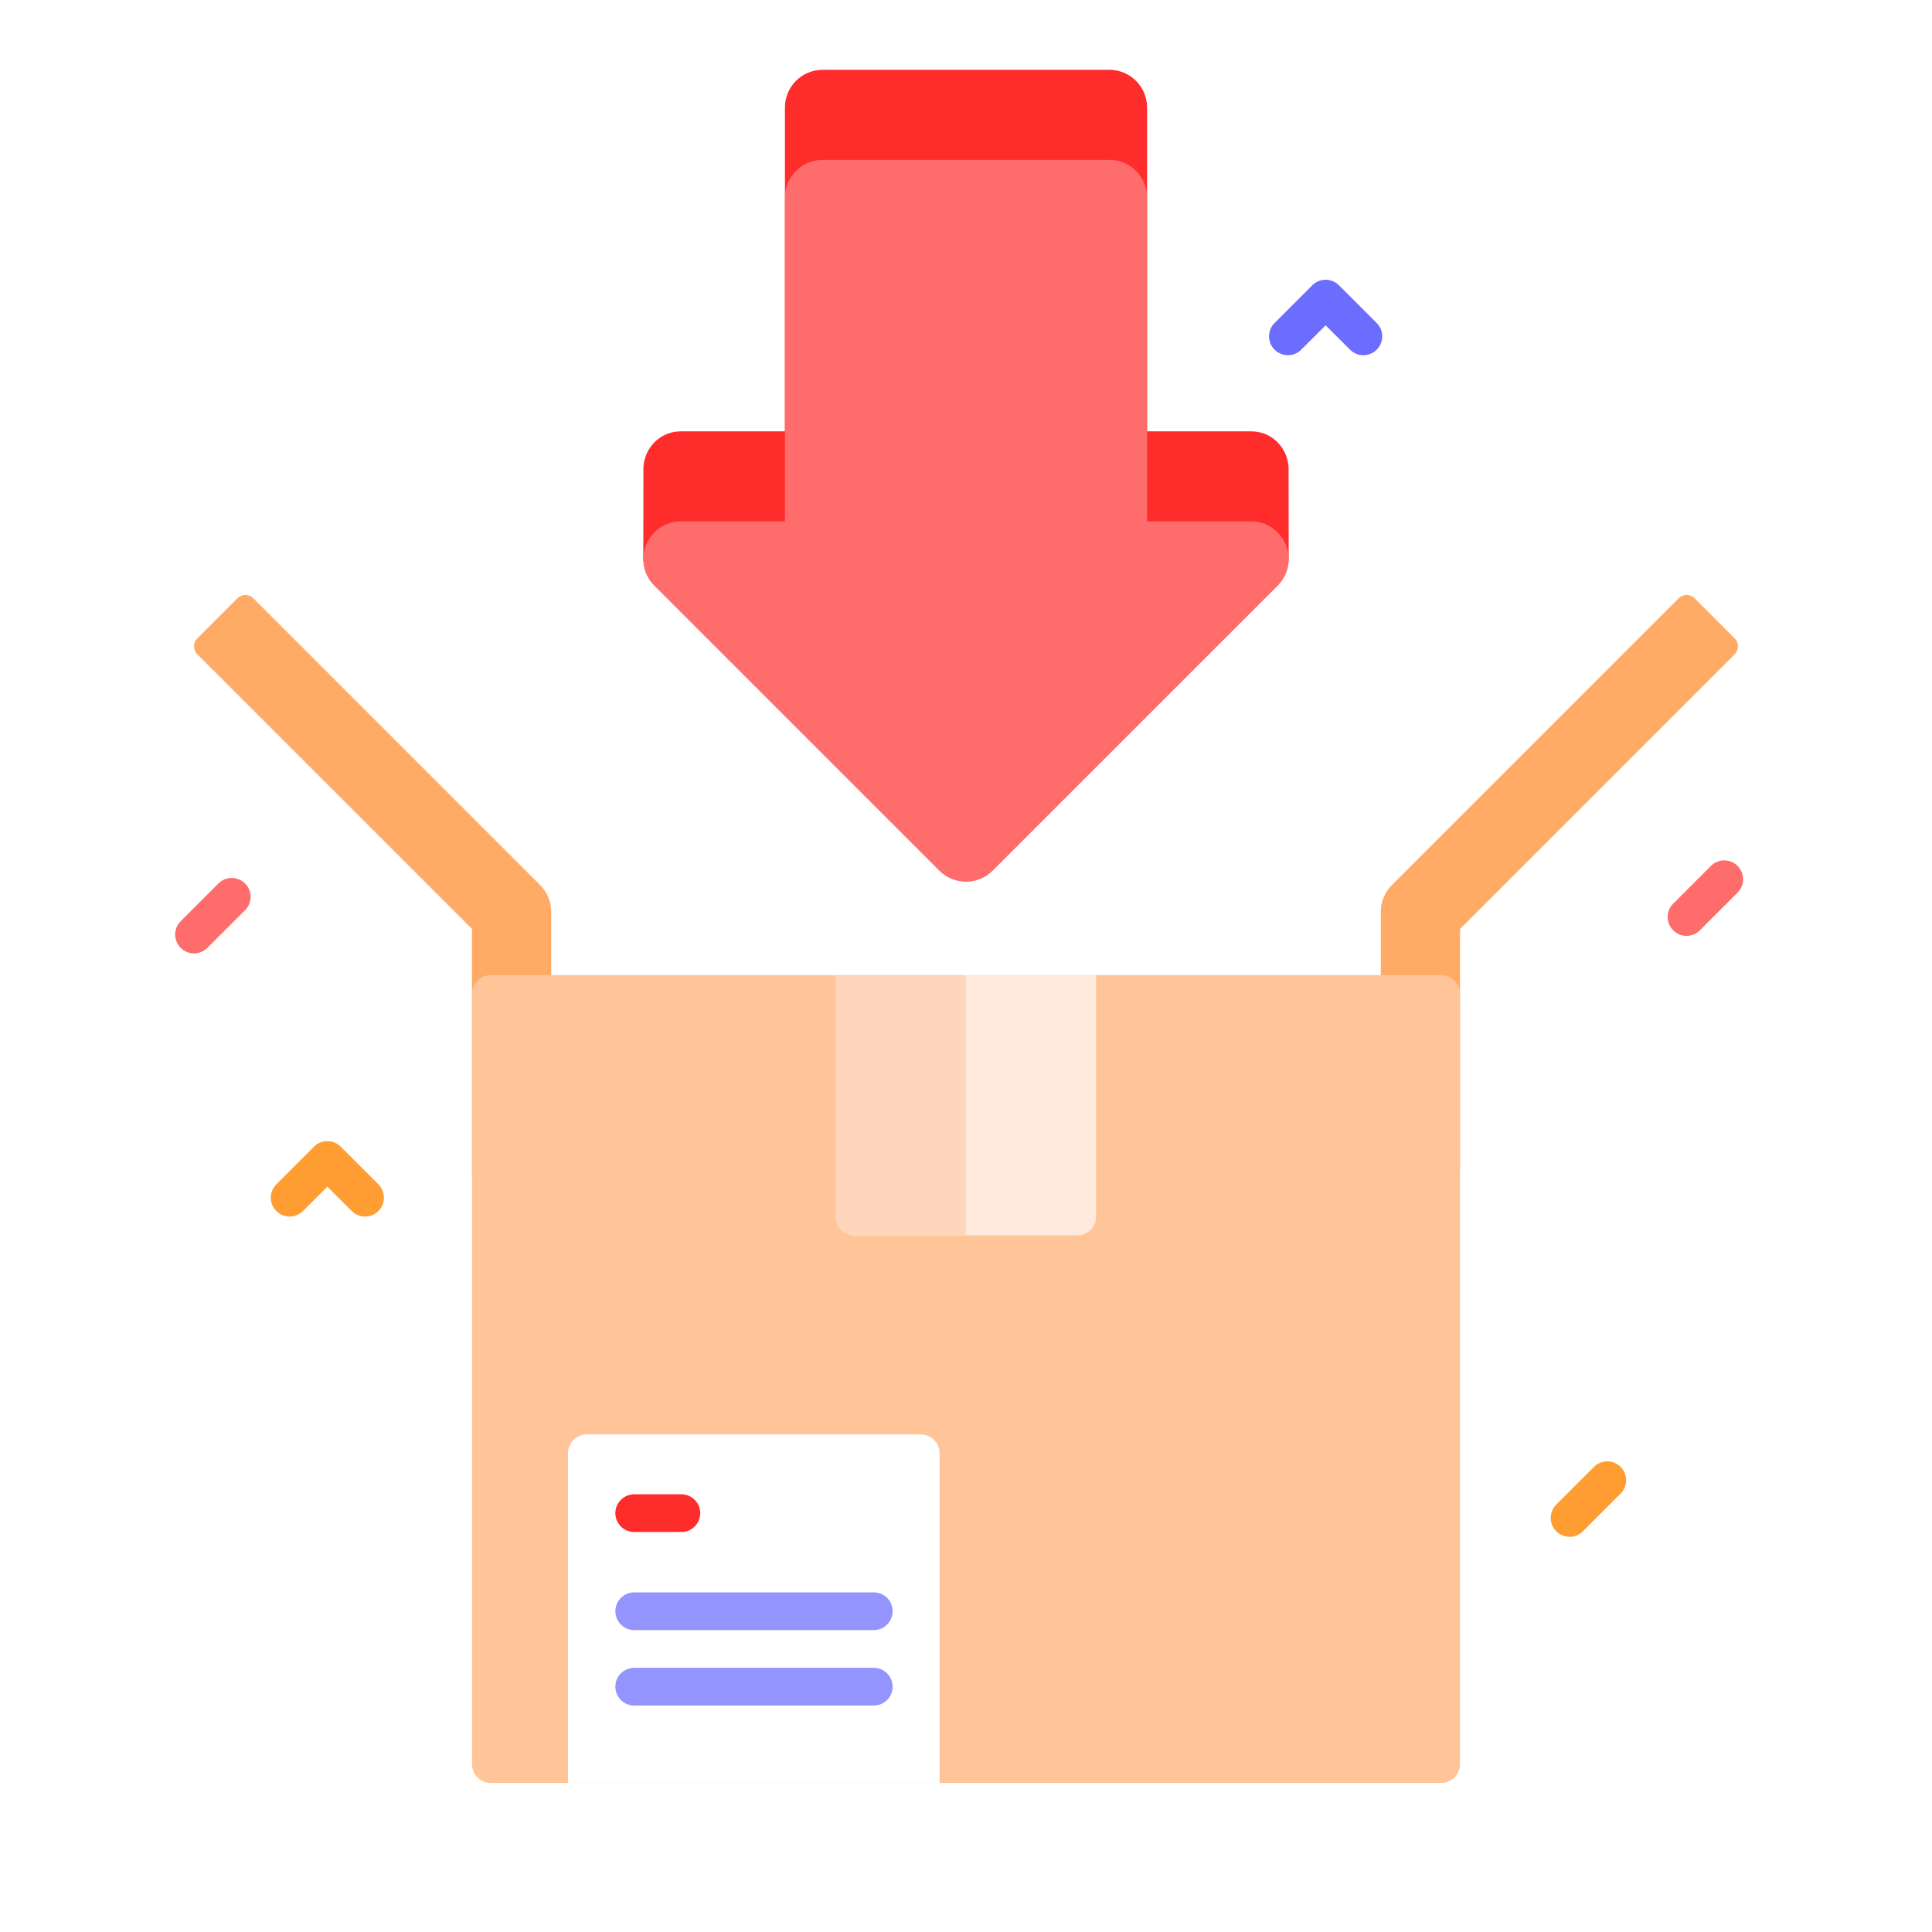 <svg xmlns="http://www.w3.org/2000/svg" viewBox="0.0 0.0 200.0 200.0" height="200.0px" width="200.0px"><path fill="url(#SVGID_1_)" fill-opacity="1.0"  filling="0" d="M164.001 80.002 C164.413 76.972 164.614 73.875 164.591 70.726 C164.32 35.56 135.584 6.864 100.418 6.641 C64.553 6.414 35.407 35.42 35.407 71.232 C35.407 74.207 35.609 77.134 35.998 80.002 C37.578 91.622 32.136 103.105 22.244 109.402 C8.333 118.256 0.0 129.534 0.0 141.816 C0.0 170.283 44.771 193.36 100.0 193.36 C155.229 193.36 200.0 170.283 200.0 141.816 C200.0 129.534 191.667 118.256 177.755 109.402 C167.863 103.105 162.422 91.622 164.001 80.002 Z"></path>
<path fill="#ff2c2c" fill-opacity="1.0"  filling="0" d="M133.393 48.361 C133.282 46.437 131.76 44.652 129.493 44.652 L118.745 44.652 L118.745 11.132 C118.745 8.975 116.996 7.227 114.839 7.227 L85.161 7.227 C83.004 7.227 81.255 8.975 81.255 11.132 L81.255 44.652 L70.507 44.652 C68.24 44.652 66.718 46.437 66.607 48.361 L66.593 58.079 L133.406 58.079 L133.393 48.361 Z"></path>
<path fill="#ff6c6c" fill-opacity="1.0"  filling="0" d="M174.588 96.879 C174.088 96.879 173.588 96.689 173.207 96.307 C172.444 95.545 172.444 94.308 173.207 93.545 L177.112 89.64 C177.875 88.878 179.111 88.878 179.874 89.64 C180.637 90.403 180.637 91.64 179.874 92.402 L175.969 96.307 C175.587 96.689 175.088 96.879 174.588 96.879 Z"></path>
<path fill="#ffab66" fill-opacity="1.0"  filling="0" d="M173.772 61.937 L144.084 91.626 C143.351 92.358 142.94 93.352 142.94 94.387 L142.94 121.218 L151.141 121.218 L151.141 96.166 L179.571 67.736 C180.029 67.279 180.029 66.537 179.571 66.079 L175.429 61.937 C174.971 61.479 174.23 61.479 173.772 61.937 Z"></path>
<path fill="#ffab66" fill-opacity="1.0"  filling="0" d="M24.571 61.937 L20.429 66.079 C19.971 66.536 19.971 67.278 20.429 67.736 L48.86 96.166 L48.86 121.218 L57.061 121.218 L57.061 94.387 C57.061 93.351 56.649 92.358 55.917 91.625 L26.228 61.936 C25.77 61.479 25.029 61.479 24.571 61.937 Z"></path>
<path fill="#ff6c6c" fill-opacity="1.0"  filling="0" d="M118.745 53.972 L118.745 20.452 C118.745 18.296 116.996 16.547 114.839 16.547 L85.161 16.547 C83.004 16.547 81.255 18.296 81.255 20.452 L81.255 53.972 L70.507 53.972 C67.028 53.972 65.285 58.179 67.745 60.639 L97.239 90.132 C98.764 91.657 101.236 91.657 102.761 90.132 L132.255 60.639 C134.715 58.179 132.972 53.972 129.493 53.972 L118.745 53.972 Z"></path>
<path fill="#ffc599" fill-opacity="1.0"  filling="0" d="M149.188 184.573 L50.812 184.573 C49.734 184.573 48.859 183.698 48.859 182.62 L48.859 102.897 C48.859 101.819 49.734 100.945 50.812 100.945 L149.188 100.945 C150.266 100.945 151.14 101.819 151.14 102.897 L151.14 182.62 C151.14 183.698 150.266 184.573 149.188 184.573 Z"></path>
<path fill="#ffe8dc" fill-opacity="1.0"  filling="0" d="M111.52 127.89 L88.48 127.89 C87.401 127.89 86.527 127.016 86.527 125.937 L86.527 100.944 L113.472 100.944 L113.472 125.938 C113.473 127.016 112.598 127.89 111.52 127.89 Z"></path>
<path fill="#ffd6bb" fill-opacity="1.0"  filling="0" d="M100.0 127.89 L88.48 127.89 C87.401 127.89 86.527 127.016 86.527 125.937 L86.527 100.944 L100.0 100.944 L100.0 127.89 Z"></path>
<path fill="#fff" fill-opacity="1.0"  filling="0" d="M97.266 184.573 L58.801 184.573 L58.801 150.442 C58.801 149.364 59.675 148.489 60.753 148.489 L95.314 148.489 C96.392 148.489 97.266 149.364 97.266 150.442 L97.266 184.573 Z"></path>
<path fill="#ff2c2c" fill-opacity="1.0"  filling="0" d="M70.536 158.594 L65.655 158.594 C64.576 158.594 63.702 157.72 63.702 156.641 C63.702 155.563 64.576 154.689 65.655 154.689 L70.536 154.689 C71.614 154.689 72.489 155.563 72.489 156.641 C72.489 157.72 71.614 158.594 70.536 158.594 Z"></path>
<path fill="#9494ff" fill-opacity="1.0"  filling="0" d="M90.452 168.747 L65.655 168.747 C64.576 168.747 63.702 167.873 63.702 166.795 C63.702 165.716 64.576 164.842 65.655 164.842 L90.452 164.842 C91.531 164.842 92.405 165.716 92.405 166.795 C92.405 167.873 91.531 168.747 90.452 168.747 Z"></path>
<path fill="#9494ff" fill-opacity="1.0"  filling="0" d="M90.452 176.558 L65.655 176.558 C64.576 176.558 63.702 175.684 63.702 174.605 C63.702 173.527 64.576 172.653 65.655 172.653 L90.452 172.653 C91.531 172.653 92.405 173.527 92.405 174.605 C92.405 175.684 91.531 176.558 90.452 176.558 Z"></path>
<path fill="#6c6cff" fill-opacity="1.0"  filling="0" d="M141.134 36.771 C140.634 36.771 140.134 36.58 139.753 36.199 L137.229 33.675 L134.705 36.199 C133.942 36.961 132.706 36.961 131.943 36.199 C131.18 35.436 131.18 34.199 131.943 33.437 L135.848 29.532 C136.611 28.769 137.847 28.769 138.61 29.532 L142.515 33.437 C143.278 34.2 143.278 35.436 142.515 36.199 C142.134 36.58 141.634 36.771 141.134 36.771 Z"></path>
<path fill="#ff9d33" fill-opacity="1.0"  filling="0" d="M37.792 125.938 C37.292 125.938 36.793 125.747 36.411 125.366 L33.887 122.842 L31.363 125.366 C30.6 126.129 29.364 126.129 28.601 125.366 C27.838 124.603 27.838 123.366 28.601 122.604 L32.506 118.699 C33.269 117.936 34.505 117.936 35.268 118.699 L39.173 122.604 C39.936 123.367 39.936 124.604 39.173 125.366 C38.792 125.747 38.292 125.938 37.792 125.938 Z"></path>
<path fill="#ff9d33" fill-opacity="1.0"  filling="0" d="M162.482 159.092 C161.982 159.092 161.482 158.902 161.101 158.52 C160.338 157.757 160.338 156.521 161.101 155.758 L165.006 151.853 C165.769 151.091 167.005 151.091 167.768 151.853 C168.531 152.616 168.531 153.853 167.768 154.615 L163.863 158.52 C163.482 158.902 162.982 159.092 162.482 159.092 Z"></path>
<path fill="#ff6c6c" fill-opacity="1.0"  filling="0" d="M20.086 98.696 C19.586 98.696 19.086 98.505 18.705 98.124 C17.942 97.361 17.942 96.125 18.705 95.362 L22.61 91.457 C23.373 90.695 24.609 90.695 25.372 91.457 C26.135 92.22 26.135 93.457 25.372 94.219 L21.467 98.124 C21.086 98.505 20.586 98.696 20.086 98.696 Z"></path>
<path fill="url(#SVGID_2_)" fill-opacity="1.0"  filling="0" d="M149.188 184.573 L50.812 184.573 C49.734 184.573 48.859 183.698 48.859 182.62 L48.859 102.897 C48.859 101.819 49.734 100.945 50.812 100.945 L149.188 100.945 C150.266 100.945 151.14 101.819 151.14 102.897 L151.14 182.62 C151.14 183.698 150.266 184.573 149.188 184.573 Z"></path></svg>